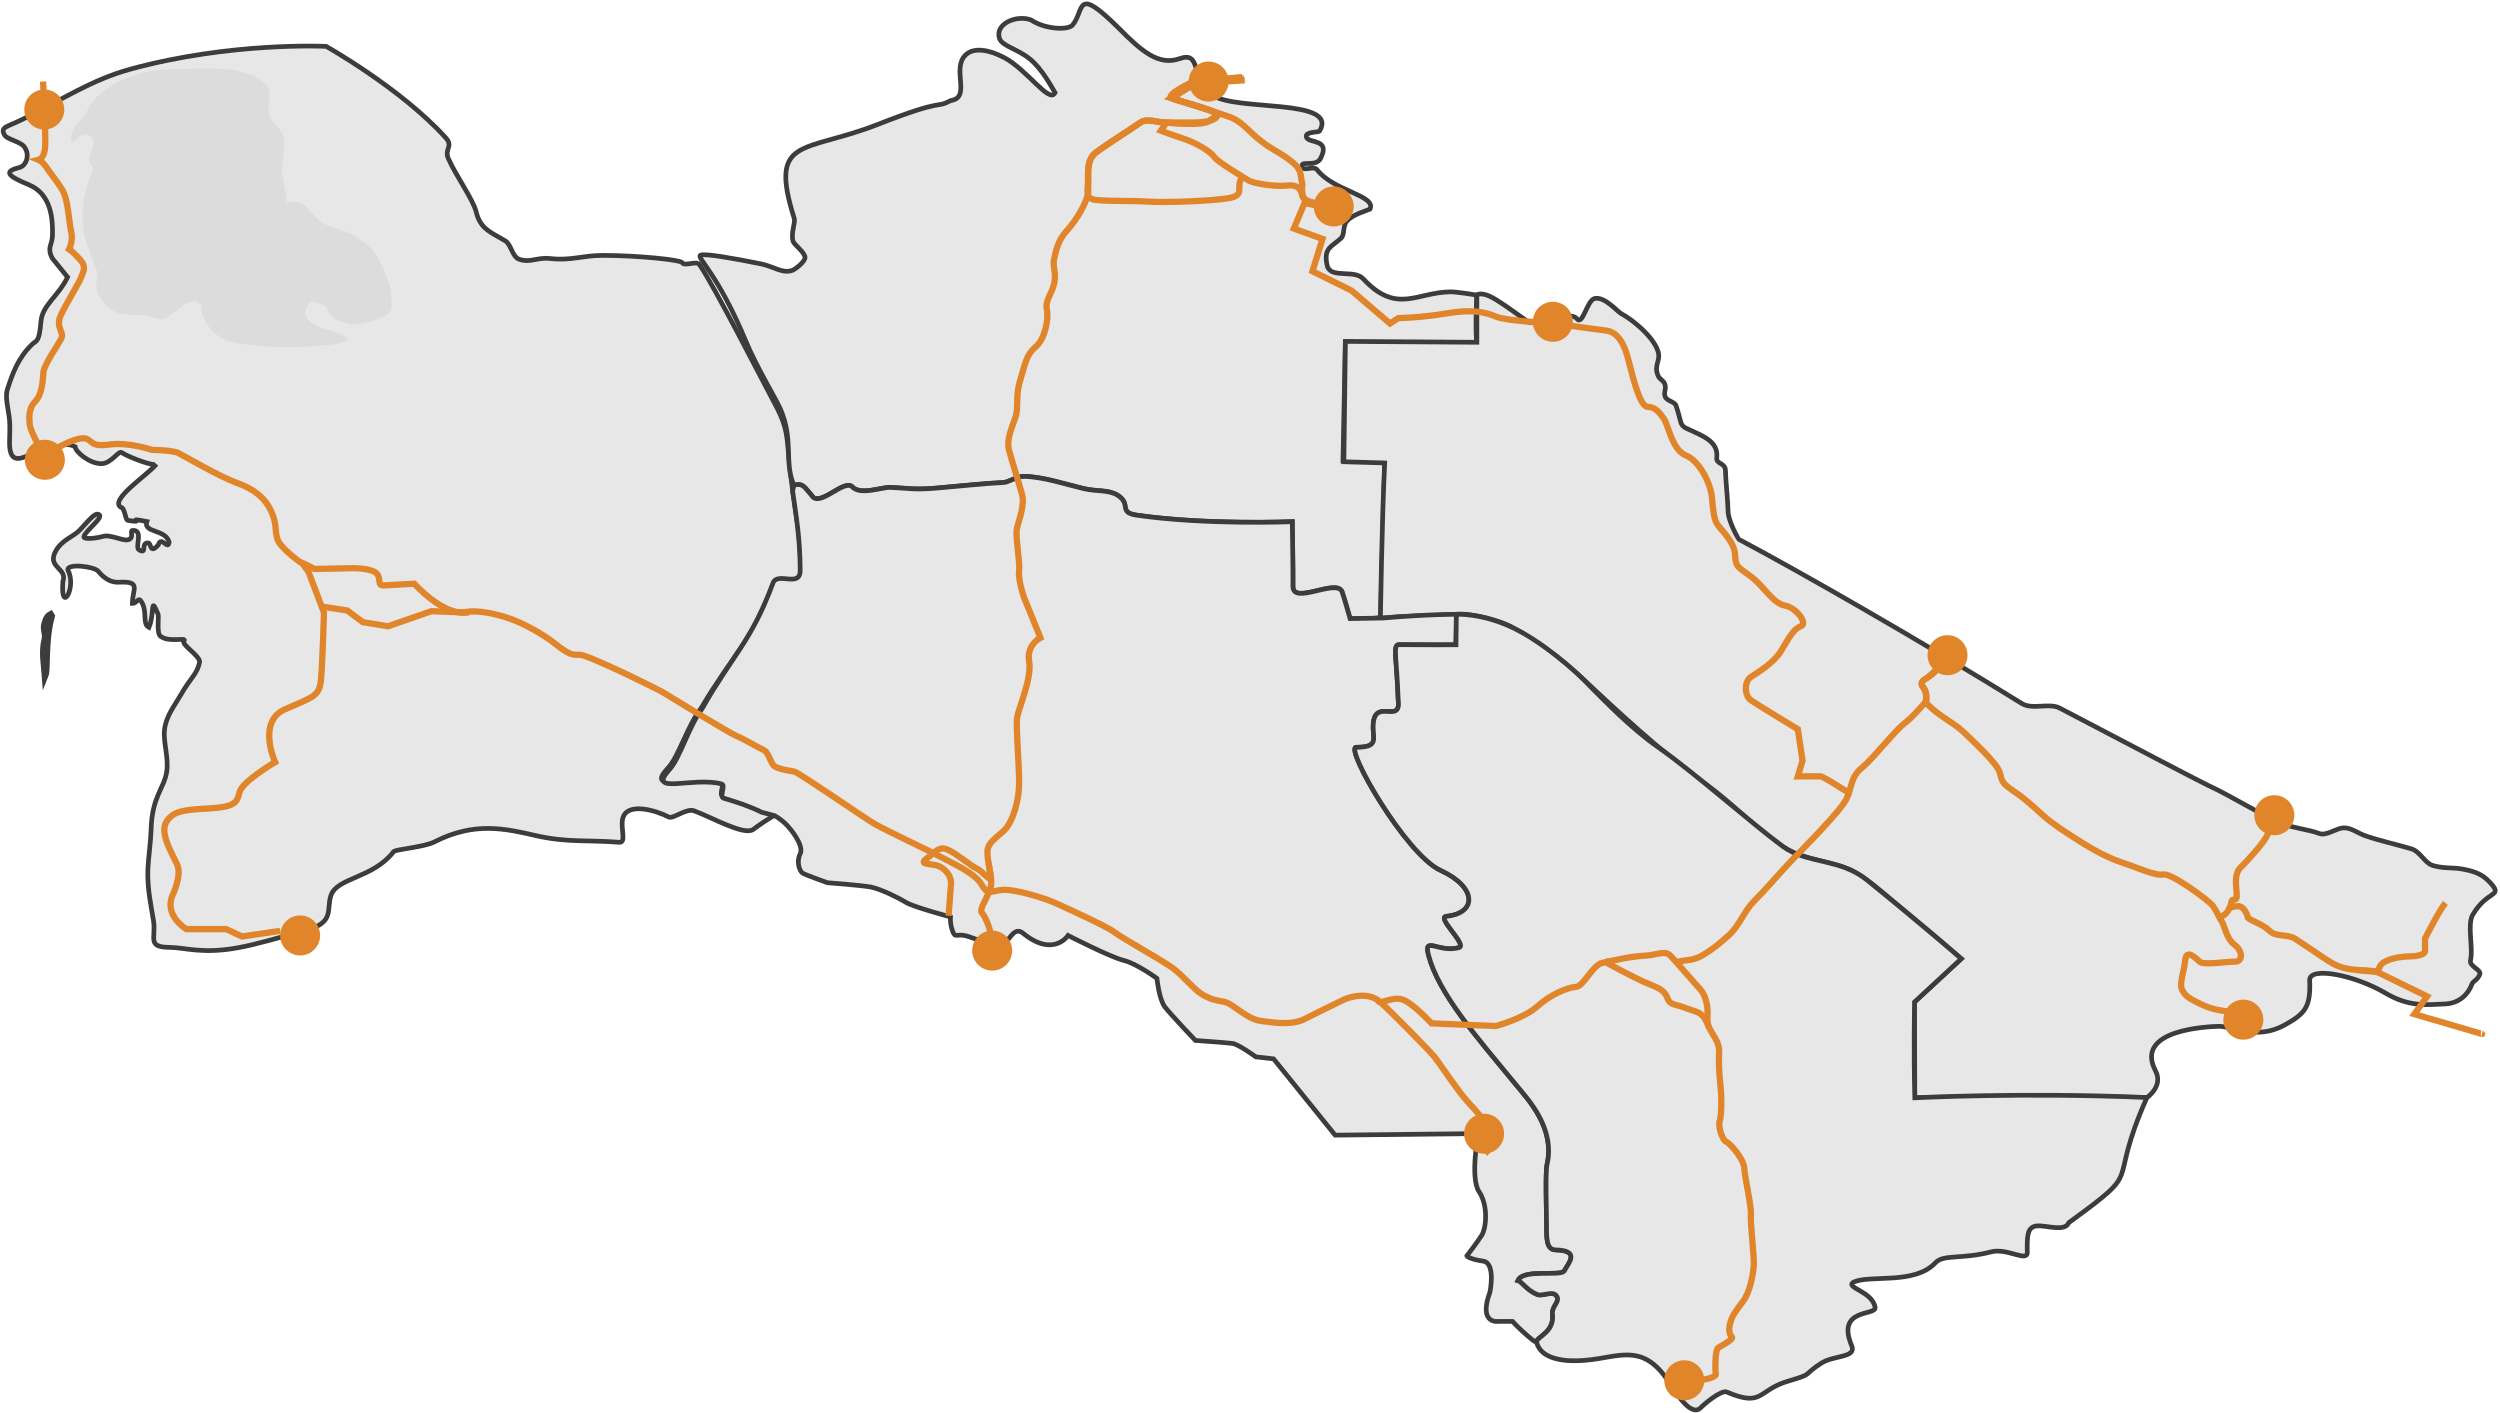 <svg width="796" height="450" viewBox="0 0 796 450" fill="none" xmlns="http://www.w3.org/2000/svg">
<path d="M21.52 88.251C18.448 94.484 13.466 97.153 13.044 102.354C12.48 109.289 11.573 108.301 10.164 109.688C5.764 113.989 4.048 118.79 2.378 123.878C1.459 126.682 2.836 130.658 3.064 134.145C3.336 138.338 2.638 141.99 3.456 144.225C5.492 149.782 13.999 140.029 15.798 143.359C14.999 147.152 18.016 139.23 23.92 142.246C24.034 143.882 28.656 147.814 32.493 147.627C35.554 147.479 37.857 143.182 38.826 144.165C41.412 145.756 49.126 148.61 49.831 147.783C46.713 151.477 34.715 159.178 38.506 161.545C39.775 161.602 39.874 165.556 40.682 165.688C47.187 166.755 39.102 164.541 46.752 166.06C45.501 169.717 52.674 168.402 53.862 172.616C53.461 175.461 51.385 170.338 50.408 173.505C47.529 176.665 48.335 172.824 47.081 172.856C44.649 172.918 47.044 176.631 44.267 175.082C42.843 174.289 45.865 168.526 42.155 168.898C41.245 168.988 42.933 171.481 40.619 171.89C38.78 172.214 34.949 170.009 32.655 170.823C30.56 171.428 26.574 171.805 26.705 170.916C26.97 169.104 33.424 164.57 31.406 163.773C30.142 163.272 28.463 165.491 25.393 168.782C23.341 170.987 19.34 171.953 17.46 176.019C15.277 180.737 21.549 181.048 20.019 185.117C19.184 196.035 24.566 186.945 21.606 181.516C21.213 179.263 30.019 180.358 31.261 181.871C33.1 184.112 35.307 185.513 37.739 185.383C45.116 184.992 42.184 187.478 42.153 192.123C43.75 192.1 43.945 189.921 44.984 191.52C47.064 194.721 45.203 198.677 47.43 199.776C49.334 195.153 47.726 189.358 50.311 195.508C50.678 196.389 49.759 201.588 51.125 202.605C53.962 204.723 59.702 202.726 58.562 204.136C57.666 205.247 63.73 208.829 63.554 210.817C62.742 214.75 60.754 215.6 57.41 221.486C55.61 224.656 52.856 228.006 52.372 232.386C51.942 236.298 53.733 241.13 53.093 245.607C52.306 251.096 48.361 253.516 48.103 264.225C48.017 267.781 47.195 273.702 47.079 276.85C46.849 283.1 48.227 288.957 48.87 293.117C49.748 298.793 46.632 301.59 54.116 301.652C59.062 301.693 64.431 303.88 76.123 301.698C81.641 300.669 88.631 298.602 97.619 296.145C106.632 293.679 103.888 289.553 105.361 285.136C107.279 279.384 118.832 279.656 125.321 271.168C125.897 270.416 135.053 269.735 138.309 268.066C151.119 261.499 160.956 263.842 170.745 266.086C180.534 268.33 187.278 267.39 197.179 268.186C199.534 268.375 197.486 263.551 198.283 260.551C199.666 255.359 208.603 257.923 212.964 260.149C214.325 260.844 218.559 257.233 221.026 258.17C227.169 260.506 236.66 265.957 239.706 264.17C249.379 257 248.207 260.631 242.522 257.923C238.647 256.075 234.333 254.688 230.199 253.529C228.657 253.099 231.002 249.459 229.54 249.083C220.257 246.667 204.91 252.794 212.779 244.414C216.043 240.936 219.019 230.837 223.263 225.453C233.154 208.626 239.127 204.62 246.171 186.244C247.643 182.538 255.038 187.816 255 182.254C254.904 167.968 252.714 161.893 251.281 146.905C250.508 138.843 250.874 136.145 246.315 127.813C243.71 123.015 226.941 90.161 222.757 84.356C222.047 82.794 217.848 84.967 217.191 83.612C216.786 82.78 203.633 81.35 192.048 81.32C185.446 81.302 181.814 83.084 175.159 82.314C171.035 81.838 168.722 83.845 165.179 82.492C163.126 81.711 162.705 77.819 160.949 76.741C156.534 74.021 152.988 73.098 151.64 67.541C150.661 63.508 145.066 55.83 142.716 50.392C141.428 47.403 144.437 46.658 141.949 43.898C127.782 28.213 103.858 14.766 103.858 14.766C103.858 14.766 73.659 13.246 41.578 22.003C29.217 25.382 20.058 31.563 7.083 38.039C2.117 40.504 -0.022 40.386 1.464 43.032C2.216 44.371 6.487 45.075 7.734 46.743C9.662 49.323 8.319 52.771 6.263 53.299C1.218 54.596 2.032 55.867 9.206 58.835C16.379 61.803 16.854 69.86 16.701 75.07C16.614 78.043 14.823 78.829 16.701 82.307L21.52 88.251Z" fill="#E7E7E7" stroke="#3C3C3C" stroke-width="1.5" stroke-miterlimit="10"/>
<path d="M29.744 53.434C25.844 50.193 32.274 45.809 28.725 43.308C25.833 41.567 25.21 44.539 22.875 45.167C21.639 40.743 26.075 38.905 27.642 35.544C30.881 27.58 43.273 22.491 52.186 22.173C68.917 21.575 79.066 20.736 85.203 27.642C86.882 29.532 84.739 33.528 85.87 36.742C86.739 39.216 88.879 40.181 90.207 43.29C91.205 45.634 89.352 52.221 89.893 55.691C90.332 58.521 90.896 59.875 91.087 62.93C91.268 65.897 92.003 63.184 95.737 64.646C97.942 65.507 99.678 68.968 102.653 70.875C105.859 72.935 110.301 73.463 112.412 74.768C117.671 78.026 119.991 80.319 122.082 85.781C123.347 89.068 124.849 90.883 124.659 98.119C124.585 100.966 115.262 103.742 111.208 103.092C107.379 102.479 104.419 100.323 104.16 98.37C103.962 96.825 100.779 96.396 99.321 96.104C98.484 95.938 96.547 98.96 97.246 100.575C97.969 102.251 101.381 104.013 102.221 104.292C109.558 106.772 119.679 109.447 94.23 110.52C86.177 110.86 75.885 109.51 73.118 108.699C66.903 106.873 63.65 100.298 64.193 97.579C61.37 91.743 53.839 102.631 50.803 101.644C41.122 98.497 38.221 102.634 32.825 96.034C28.849 91.171 31.727 89.061 30.823 86.281C28.049 77.789 22.642 71.167 29.744 53.434Z" fill="#DCDCDC"/>
<path d="M470.21 109.161C469.655 104.69 470.224 93.958 470.224 93.958C470.224 93.958 463.912 92.892 461.781 92.921C451.028 93.062 444.674 100.211 434.012 88.735C431.192 85.7 423.732 88.807 422.603 84.674C421.278 78.964 423.877 78.69 426.94 75.892C428.274 74.674 427.425 72.041 428.827 70.416C430.645 68.305 434.702 67.252 436.215 66.575C438.26 62.179 424.569 60.858 419.397 54.087C418.155 52.459 414.451 55.117 414.588 52.576C414.653 51.38 419.106 53.031 420.434 50.498C423.922 43.889 416.292 45.864 415.916 43.511C415.645 41.86 419.87 42.206 420.16 41.717C426.378 31.204 393.269 35.5 386.204 30.315C378.844 24.933 382.726 16.173 375.571 18.676C369.065 20.957 363.701 16.586 356.218 8.972C342.19 -4.901 345.472 3.189 341.509 7.975C340.103 9.672 332.717 9.375 328.255 6.335C323.54 4.65 316.87 7.602 318.185 12.09C318.894 14.685 323.849 15.457 327.944 18.801C331.835 21.981 334.86 27.753 335.925 29.515C334.213 33.197 327.061 22.213 319.776 18.361C314.949 15.809 310.098 14.961 307.46 17.48C302.853 21.874 309.334 31.045 302.747 32.022C297.457 34.749 301.359 31.034 279.434 39.638C255.971 48.846 244.622 43.257 252.868 69.5C253.333 70.979 251.737 74.186 252.507 76.833C252.792 77.822 255.727 79.896 256.278 81.649C256.756 83.164 253.053 85.769 252.507 85.993C249.254 87.329 246.433 84.847 242.229 84.002C233.949 82.352 224.257 80.564 223.006 81.273C221.707 82.013 228.554 87.137 237.419 108.506C240.944 117.012 247.078 126.988 248.495 130.276C252.774 140.207 249.599 147.164 252.758 154.445C255.83 153.721 256.154 155.234 258.416 157.717C260.744 161.722 268.329 152.848 271.161 154.821C273.812 157.898 280.636 155.044 283.497 155.17C289.757 155.449 290.906 155.999 298.288 155.382C304.321 154.879 314.11 153.831 319.402 153.621C321.417 153.54 323.526 151.605 326.24 151.668C332.204 151.808 339.613 154.278 345.098 155.572C349.108 156.519 353.05 155.862 355.911 157.711C360.298 160.555 355.988 163.152 361.874 164.008C384.007 167.22 411.453 166.085 411.453 166.085C411.453 166.085 411.729 181.697 411.666 186.669C411.59 192.768 425.67 183.987 427.312 188.431C427.889 190.026 429.857 196.929 429.857 196.929C429.857 196.929 435.71 197.323 439.571 196.588L440.922 147.136C440.922 147.136 433.171 146.746 427.602 146.758L428.355 108.862C428.355 108.862 449.976 110.069 470.21 109.161Z" fill="#E7E7E7" stroke="#3C3C3C" stroke-width="1.5" stroke-miterlimit="10"/>
<path d="M553.628 171.716C553.568 171.663 550.08 165.855 550.194 162.281C550.243 160.685 549.359 151.867 549.394 149.958C549.441 147.266 546.376 147.887 546.612 145.757C547.196 140.483 542.185 138.815 536.995 136.407C534.736 135.361 535.444 134.438 533.648 129.137C533.221 127.881 530.707 127.709 530.172 126.28C529.637 124.85 530.648 123.816 530.064 122.244C529.625 121.06 528.465 120.866 527.942 119.648C526.413 116.07 528.985 114.943 527.848 111.669C526.274 107.128 520.036 101.921 516.205 99.865C514.884 99.157 510.94 94.305 507.671 95.049C505.262 95.787 503.927 103.754 502.109 101.517C499.579 98.417 489.068 104.276 486.457 102.422C480.717 98.334 476.824 95.433 474.151 94.255C471.815 93.223 470.347 93.643 470.23 93.97V108.978L428.379 108.701L427.884 147.024L440.881 147.402C439.996 165.273 439.529 196.854 439.529 196.854C449.212 195.893 458.803 196.042 463.702 195.587C468.679 195.122 478.406 197.806 481.736 199.884C483.267 200.838 493.134 206.077 503.632 215.836C514.421 225.864 528.08 238.873 543.712 250.132C552.986 256.814 560.273 265.409 568.89 270.326C575.347 274.011 583.962 274.308 589.779 277.272C594.781 279.806 600.237 284.91 605.863 289.541C615.483 297.474 624.477 305.256 624.477 305.256L609.58 319.042L609.674 349.541C636.276 348.792 683.588 349.447 683.588 349.447C683.588 349.447 688.916 345.898 686.299 340.917C679.307 327.588 703.733 326.875 706.319 326.784C710.71 326.63 718.357 331.357 727.346 326.406C733.945 322.772 735.747 320.692 735.407 312.108C735.227 307.647 749.637 310.372 759.546 316.216C767.102 320.672 772.612 319.923 778.496 319.655C783.195 319.447 785.906 316.454 787.03 313.424C787.503 312.157 788.761 312.28 789.576 310.166C790.091 308.83 786.175 307.632 786.605 305.823C787.554 301.854 785.47 294.421 787.313 291.28C792.084 283.136 797.253 285.757 792.782 280.941C790.594 278.588 788.522 277.598 784.436 276.778C780.762 276.054 778.753 276.673 774.82 275.645C771.985 274.903 770.709 271.152 767.749 270.263C763.05 268.851 758.082 267.827 753.087 266.1C750.68 265.273 748.457 263.386 745.967 263.599C743.798 263.791 740.661 266.22 738.472 265.393C734.947 264.062 730.629 263.795 727.017 262.316C718.928 259.026 711.399 253.94 703.019 250.042C700.957 249.081 681.546 238.951 655.817 225.46C652.423 223.68 647.134 226.105 643.709 223.98C611.698 204.128 572.717 181.818 553.628 171.716Z" fill="#E7E7E7" stroke="#3C3C3C" stroke-width="1.5" stroke-miterlimit="10"/>
<path d="M440.416 196.777C454.472 195.574 463.702 195.592 463.702 195.592L463.581 205.301C463.581 205.301 451.653 205.345 445.409 205.267C443.367 205.243 444.755 209.866 445.174 222.641C446.423 231.399 436.861 221.092 437.223 232.087C437.335 235.591 438.634 237.942 431.836 237.942C428.064 237.942 447.547 272.034 458.707 277.128C470.26 282.402 470.468 290.764 460.499 291.764C457.295 292.087 467.381 300.924 464.551 301.719C458.163 303.528 453.189 297.835 454.841 304.126C458.049 316.344 470.258 330.278 482.5 345.137C486.648 350.173 495.259 359.175 492.557 370.885C491.982 373.372 492.451 387.644 492.431 390.084C492.396 394.417 492.431 397.891 495.25 397.958C503.422 398.139 499.296 402.302 498.089 404.626C497.088 406.553 485.088 403.86 483.317 407.703C484.436 407.954 486.268 410.915 489.476 412.173C491.26 412.871 494.625 410.654 495.763 412.866C496.634 414.556 494.046 416.046 494.317 418.279C495.071 424.51 488.813 425.7 489.288 427.47L488.043 426.715C485.749 424.873 483.585 422.875 481.568 420.733H477.106C477.106 420.733 470.567 421.803 474.395 411.416C474.395 411.416 476.343 402.101 472.196 401.533C468.048 400.964 466.788 399.904 467.04 399.772C467.291 399.64 470.246 395.68 471.755 393.351C473.264 391.021 473.892 383.782 470.938 379.438C467.983 375.095 470.687 360.931 470.687 360.931L425.113 361.434L405.501 337.135L399.845 336.505C399.845 336.505 394.376 332.477 392.365 332.225C390.353 331.974 380.618 331.28 380.618 331.28C380.618 331.28 372.699 322.971 370.876 320.579C369.052 318.186 368.362 311.513 368.362 311.513C368.362 311.513 361.78 306.726 357.757 305.783C353.734 304.841 340.074 297.855 340.074 297.855C340.074 297.855 335.399 305.05 325.68 297.098C322.707 294.666 321.2 300.276 319.143 300.497C314.77 300.971 309.78 298.542 307.64 297.979C304.568 297.169 304.183 298.861 303.303 296.468C302.774 295.021 302.539 293.483 302.611 291.944C302.611 291.944 290.864 288.796 288.531 287.348C286.198 285.901 280.296 283.005 277.28 282.438C274.263 281.872 263.449 281.054 263.449 281.054C263.449 281.054 256.535 278.598 255.593 278.031C254.652 277.465 253.455 274.528 254.776 271.878C256.098 269.228 251.758 263.873 250.125 262.299C249.074 261.307 247.913 260.44 246.664 259.714L242.518 258.614C238.711 256.735 234.473 255.323 230.41 254.143C228.896 253.704 231.2 249.999 229.763 249.619C220.642 247.161 205.563 253.396 213.294 244.866C216.502 241.326 219.426 231.05 223.595 225.57C233.314 208.441 239.182 204.366 246.104 185.661C247.55 181.891 254.816 187.263 254.778 181.602C254.71 170.987 253.546 164.826 252.373 156.342L252.767 154.472C255.839 153.748 256.163 155.261 258.425 157.744C260.753 161.749 268.338 152.876 271.169 154.849C273.821 157.925 280.645 155.071 283.505 155.198C289.765 155.477 290.915 156.027 298.297 155.41C304.33 154.907 314.119 153.859 319.411 153.649C321.426 153.567 323.535 151.633 326.249 151.696C332.213 151.835 339.622 154.306 345.107 155.6C349.117 156.546 353.059 155.889 355.919 157.739C360.307 160.582 355.997 163.179 361.883 164.035C384.016 167.248 411.461 166.113 411.461 166.113C411.461 166.113 411.738 181.725 411.675 186.696C411.599 192.795 425.679 184.014 427.321 188.459C427.898 190.054 429.866 196.956 429.866 196.956L440.416 196.777Z" fill="#E7E7E7" stroke="#3C3C3C" stroke-width="1.5" stroke-miterlimit="10"/>
<path d="M14.096 198.907C13.698 200.425 14.66 201.954 14.239 203.571C13.205 207.536 14.034 211.496 14.323 215.461C14.685 214.58 14.75 213.7 14.783 212.817C14.992 207.221 14.963 201.596 16.496 196.139L16.134 195.531C14.766 196.239 14.427 197.638 14.096 198.907Z" fill="#E7E7E7" stroke="#3C3C3C" stroke-width="2" stroke-miterlimit="10"/>
<path d="M683.58 349.451C644.263 347.751 609.666 349.545 609.666 349.545C609.289 335.665 609.572 319.045 609.572 319.045L624.469 305.26C624.469 305.26 611.709 294.166 594.486 280.237C585.745 273.168 575.379 275.17 567.613 269.472C558.216 262.584 539.37 245.892 528.106 238.028C518.839 231.556 510.414 222.549 507.269 219.521C501.365 213.1 490.482 204.005 481.528 199.794C471.52 195.077 463.709 195.6 463.709 195.6L463.581 205.301C463.581 205.301 451.653 205.344 445.409 205.267C443.367 205.243 444.755 209.865 445.174 222.641C446.423 231.399 436.861 221.092 437.223 232.087C437.335 235.59 438.634 237.941 431.836 237.941C428.064 237.941 447.547 272.033 458.707 277.128C470.26 282.402 470.468 290.763 460.499 291.764C457.295 292.086 467.381 300.924 464.551 301.718C458.163 303.528 453.189 297.834 454.841 304.125C458.049 316.343 470.258 330.277 482.5 345.136C486.648 350.173 495.259 359.175 492.557 370.885C491.982 373.371 492.45 387.644 492.431 390.083C492.396 394.416 492.431 397.891 495.25 397.958C503.422 398.139 499.296 402.302 498.089 404.625C497.088 406.553 485.088 403.86 483.317 407.702C484.436 407.954 486.268 410.915 489.476 412.172C491.259 412.871 494.624 410.654 495.763 412.866C496.634 414.556 494.046 416.045 494.317 418.279C495.071 424.51 488.813 425.699 489.288 427.469C491.234 434.756 504.147 433.148 505.066 433.08C514.997 432.262 522.446 427.634 530.367 438.587C532.987 442.207 537.957 451.406 541.418 448.308C542.562 447.052 548.123 442.456 549.789 443.215C561.673 448.246 559.423 442.491 569.778 439.626C577.674 437.273 573.736 438.008 579.868 434.055C583.883 431.451 591.211 432.359 589.579 428.484C584.487 416.397 597.443 419.014 597.029 416.302C596.226 411.07 587.14 410.011 590.239 408.182C595.744 405.829 609.663 409.126 616.263 402.045C618.811 399.31 624.536 401.046 633.973 398.591C638.97 397.29 645.346 401.849 645.488 398.894C645.409 393.632 645.398 390.65 648.516 390.335C651.441 390.04 657.461 392.366 658.699 389.296C683.739 371.082 670.245 379.458 683.58 349.451Z" fill="#E7E7E7" stroke="#3C3C3C" stroke-width="1.5" stroke-miterlimit="10"/>
<path d="M89.2 296.382L77.038 298.176L72.039 295.823H59.313C59.313 295.823 52.053 291.48 54.976 284.964C54.976 284.964 57.994 278.733 56.391 275.238C54.788 271.743 50.732 265.23 52.995 261.641C55.258 258.052 58.747 257.864 66.762 257.391C74.777 256.919 75.437 255.598 76.284 252.199C77.132 248.8 87.599 242.661 87.599 242.661C87.599 242.661 81.753 229.811 90.711 225.853C99.669 221.895 101.735 221.794 102.214 216.317C102.693 210.841 103.157 195.072 103.157 195.072L98.252 182.135L96.084 179.15" stroke="#E0852A" stroke-width="2" stroke-miterlimit="10"/>
<path d="M149.45 195.065L137.383 194.593L123.522 199.409L115.516 198.086L110.613 194.403L102.429 193.123" stroke="#E0852A" stroke-width="2" stroke-miterlimit="10"/>
<path d="M148.336 195.051C140.699 195.806 131.913 185.849 131.913 185.849L122.389 186.392C119.845 186.573 121.542 184.303 119.939 182.604C118.336 180.904 112.678 180.902 112.678 180.902L100.138 181.156C96.18 179.075 95.424 178.877 95.424 178.877C95.424 178.877 89.201 174.472 88.32 171.638C87.44 168.804 88.257 166.918 86.309 162.699C84.361 158.48 80.777 155.65 75.435 153.76C70.093 151.871 58.652 145.2 56.821 144.255C54.99 143.31 48.398 143.247 48.398 143.247C48.398 143.247 40.949 140.679 34.82 141.548C28.692 142.416 29.415 140.1 27.152 139.597C24.89 139.093 17.849 142.114 16.026 144.695C14.202 147.276 9.552 136.638 9.489 135.38C9.426 134.122 8.734 130.343 11.116 127.95C13.497 125.558 13.629 120.963 13.826 118.508C14.023 116.054 18.854 109.327 19.609 107.528C20.365 105.729 17.667 104.162 19.302 100.511C20.938 96.861 25.463 89.622 25.839 88.299C26.215 86.976 27.787 85.278 25.587 82.759C23.388 80.24 22.004 79.36 22.004 79.36C22.004 79.36 23.377 76.779 22.66 73.749C21.942 70.72 21.756 63.553 19.805 60.406C17.853 57.258 16.483 55.809 15.037 53.613C13.591 51.418 12.326 50.898 12.326 50.898C12.326 50.898 13.953 50.522 14.338 47.248C14.723 43.974 13.709 25.97 13.709 25.97" stroke="#E0852A" stroke-width="2" stroke-miterlimit="10"/>
<path d="M147.787 194.942C152.594 193.997 158.793 195.745 162.565 197.057C166.336 198.369 172.654 201.674 176.898 205.073C181.141 208.472 182.272 208.566 184.629 208.472C186.985 208.378 209.118 219.262 211.158 220.477C213.198 221.691 231.773 233.176 234.507 234.327C237.241 235.478 241.579 238.128 243.088 238.783C244.597 239.438 245.256 242.372 246.2 243.599C247.143 244.826 251.384 245.393 252.886 245.677C254.388 245.961 275.232 260.501 278.729 262.485C282.226 264.468 296.831 271.353 299.754 272.965C302.676 274.578 310.416 277.97 312.484 281.558C314.551 285.147 315.312 283.73 319.083 283.352C322.855 282.974 332.567 285.902 336.432 287.696C340.298 289.489 352.462 294.968 354.913 296.855C357.363 298.743 369.621 305.542 373.205 308.092C376.789 310.643 380.276 315.268 383.011 316.78C385.745 318.291 386.688 318.385 389.697 318.951C392.706 319.518 396.675 324.428 401.578 325.089C406.481 325.749 411.949 326.506 416.005 324.144C416.005 324.144 425.433 319.424 427.885 318.289C430.337 317.154 435.9 315.835 439.482 319.046C443.064 322.256 455.134 334.531 456.737 336.514C458.34 338.498 464.374 347.657 467.296 350.772C470.218 353.887 473.983 358.232 475.123 360.97C475.123 360.97 475.689 364.181 472.861 367.345" stroke="#E0852A" stroke-width="2" stroke-miterlimit="10"/>
<path d="M544.214 327.269C543.415 325.801 543.672 323.011 543.672 323.011C543.862 320.367 543.012 316.779 541.409 315.062C539.806 313.344 533.678 306.194 531.887 304.315C530.096 302.436 527.55 304.134 523.495 304.315C519.439 304.496 513.501 305.826 510.201 306.581C506.901 307.336 504.355 314.041 501.707 314.229C499.06 314.418 493.786 316.582 489.449 320.461C485.112 324.339 476.256 326.694 476.256 326.694L455.792 325.836C455.792 325.836 449.664 319.139 446.364 318.188C443.064 317.236 438.915 320.258 438.788 318.49" stroke="#E0852A" stroke-width="2" stroke-miterlimit="10"/>
<path d="M540.567 439.44C543.489 439.344 546.507 438.307 546.318 437.55C546.128 436.794 545.942 429.713 547.167 429.044C548.392 428.374 552.164 426.306 551.41 425.645C550.657 424.984 550.279 423.473 550.939 421.12C551.598 418.768 552.73 417.343 554.992 414.321C557.255 411.298 558.104 406.012 558.386 403.368C558.668 400.724 557.255 389.676 557.483 386.844C557.71 384.012 555.469 374.662 555.375 371.924C555.281 369.185 551.038 364.181 549.623 363.521C548.208 362.86 546.983 358.232 547.548 356.911C548.114 355.59 548.116 350.678 548.02 348.405C547.924 346.132 547.079 340.378 547.36 335.846C547.642 331.315 545.476 330.37 543.71 326.12C541.944 321.871 540.195 322.343 536.895 321.022C533.595 319.701 531.802 320.077 531.049 318.094C530.295 316.11 529.258 314.977 526.052 313.75C522.846 312.523 518.037 310.067 512.662 307.141C512.662 307.141 513.834 305.385 511.312 306.324" stroke="#E0852A" stroke-width="2" stroke-miterlimit="10"/>
<path d="M533.7 306.332C536.684 305.543 539.042 306.015 542.154 304.126C545.266 302.236 547.151 300.727 550.451 297.791C553.751 294.856 555.428 289.953 558.403 287.026C561.377 284.1 567.039 277.584 570.341 274.09C573.643 270.595 586.369 258.038 588.066 254.071C589.763 250.104 589.293 247.375 592.875 244.439C596.457 241.504 603.152 232.829 606.264 230.418C609.376 228.008 611.261 225.461 612.486 224.232C613.712 223.003 613.43 220.549 612.486 219.04C611.543 217.531 611.639 216.962 613.713 215.735C615.788 214.508 617.147 212.818 618.427 211.107" stroke="#E0852A" stroke-width="2" stroke-miterlimit="10"/>
<path d="M710.081 322.256C706.781 321.594 704.707 321.595 700.935 319.8C697.164 318.005 695.844 317.252 694.807 315.174C693.77 313.096 695.373 309.697 695.75 305.826C696.128 301.955 699.05 304.976 700.369 306.205C701.689 307.433 708.863 306.109 711.496 306.205C714.129 306.3 714.231 302.9 711.496 300.822C708.762 298.744 708.478 295.063 707.34 293.268C706.201 291.472 705.737 289.963 704.512 288.358C703.286 286.752 691.5 277.971 688.86 278.443C686.219 278.916 681.128 276.453 675.47 274.572C669.812 272.692 663.779 268.907 660.29 266.64C656.8 264.372 653.784 262.477 650.768 259.842C647.751 257.207 645.581 254.932 641.433 252.099C637.286 249.267 637.568 248.983 636.719 245.961C635.869 242.938 627.95 235.762 625.026 232.93C622.102 230.097 617.752 228.353 613.617 224.148C612.99 223.509 613.995 220.749 612.486 219.05C610.977 217.351 612.253 216.766 613.713 215.745C615.173 214.725 624.272 205.547 624.272 205.547" stroke="#E0852A" stroke-width="2" stroke-miterlimit="10"/>
<path d="M790.232 329.244C791.835 329.62 768.726 322.909 768.726 322.909L772.782 317.244L757.508 309.784C757.508 309.784 757.507 309.124 752.321 308.934C747.134 308.744 744.402 307.991 741.006 305.723C737.61 303.455 733.275 300.531 730.824 298.925C728.374 297.32 724.694 298.453 722.62 296.375C720.545 294.297 716.728 293.213 715.738 292.213C715.738 292.213 714.858 288.216 712.234 288.531C709.61 288.846 709.736 289.387 709.736 289.387" stroke="#E0852A" stroke-width="2" stroke-miterlimit="10"/>
<path d="M778.635 287.508C776.748 289.68 772.129 298.839 772.129 298.839V303.002C772.129 303.002 771.939 304.419 767.32 304.513C762.701 304.607 758.719 305.809 757.796 307.63L756.943 309.47C756.943 309.47 751.791 309.02 750.058 308.817" stroke="#E0852A" stroke-width="2" stroke-miterlimit="10"/>
<path d="M725.645 256.157C725.645 256.157 723.099 263.239 721.967 265.789C720.836 268.339 715.745 273.91 713.517 276.082C711.289 278.253 711.974 281.464 712.162 284.588C712.35 287.712 710.842 285.533 710.465 287.138C710.465 287.138 710.512 288.271 709.333 290.113C708.155 291.956 706.442 291.641 707.118 292.891" stroke="#E0852A" stroke-width="2" stroke-miterlimit="10"/>
<path d="M395.542 24.529L379.796 26.041C379.796 26.041 371.028 30.102 373.009 31.235C374.989 32.368 387.527 34.822 387.527 36.711C387.527 38.601 381.871 39.026 381.871 39.026H371.415L369.607 41.621C369.607 41.621 372.813 42.848 376.869 44.171C380.924 45.494 385.543 48.325 386.581 49.93C387.385 51.175 392.389 54.297 395.436 56.162C396.314 56.705 397.028 57.137 397.424 57.391C399.215 58.523 406.474 59.468 409.492 59.09C412.51 58.712 414.267 59.609 414.677 62.489C414.773 63.151 417.604 65.47 421.233 65.727" stroke="#E0852A" stroke-width="2" stroke-miterlimit="10"/>
<path d="M396.108 25.002L380.362 26.607L373.009 31.235C373.009 31.235 376.036 32.281 378.779 33.054C381.522 33.827 386.156 35.499 390.828 36.994C395.499 38.489 397.052 41.433 401.295 44.738C405.538 48.043 406.292 47.759 410.535 50.875C414.778 53.992 413.835 55.219 414.692 58.712C414.692 58.712 414.081 62.636 415.736 63.649C417.391 64.663 424.411 65.794 424.411 65.794C424.317 66.55 415.36 64.646 415.36 64.646L411.964 72.782L421.094 76.079L417.888 86.372L430.329 92.518L442.587 102.999L445.228 101.299C450.35 101.147 455.456 100.642 460.509 99.788C468.9 98.371 473.049 99.41 476.349 100.827C479.649 102.244 494.358 102.905 494.358 102.905C494.358 102.905 506.05 104.604 511.425 105.257C516.799 105.911 518.213 113.764 518.874 116.116C519.536 118.469 521.984 129.431 524.531 129.525C527.077 129.619 528.208 131.131 529.717 133.208C531.226 135.286 532.356 143.217 536.789 145.01C541.222 146.804 544.706 154.083 545.086 158.427C545.465 162.77 545.745 165.32 546.782 166.933C547.82 168.545 552.251 172.504 552.441 176.563C552.631 180.622 553.288 180.436 557.47 183.551C561.652 186.666 564.415 192.057 568.281 192.804C572.146 193.552 575.728 198.659 573.372 199.416C571.015 200.172 569.412 203.475 567.046 207.321C564.681 211.167 559.599 214.146 557.468 215.561C555.338 216.977 555.361 221.416 557.468 222.927C559.576 224.439 572.426 232.181 572.426 232.181L573.935 242.189L572.426 247.195H579.784C579.784 247.195 581.896 248.08 586.289 250.971C588.668 252.536 588.915 252.035 588.436 253.195" stroke="#E0852A" stroke-width="2" stroke-miterlimit="10"/>
<path d="M395.27 56.824C393.477 59.656 396.495 62.112 391.402 63.055C386.309 63.998 371.131 64.566 365.474 64.188C359.818 63.809 350.294 64.188 347.842 63.433C345.389 62.678 346.474 59.089 346.544 57.296C346.615 55.502 345.861 51.063 348.879 48.609C351.897 46.154 361.041 40.492 363.116 39.017C365.191 37.541 368.404 39.017 370.757 39.017C373.11 39.017 382.523 40.267 385.034 38.484C387.544 36.702 389.087 36.278 383.226 34.454C377.366 32.63 373.019 31.225 373.019 31.225L380.373 26.597L396.309 25.559" stroke="#E0852A" stroke-width="2" stroke-miterlimit="10"/>
<path d="M316.371 303.716C316.19 297.358 313.92 292.008 312.662 290.685C311.405 289.362 315.68 284.39 315.617 280.992C315.554 277.593 314.379 274.57 314.401 271.171C314.423 267.773 318.76 265.883 320.583 263.427C322.407 260.971 324.418 255.433 324.48 249.578C324.541 243.723 323.412 231.404 323.852 228.468C324.293 225.533 328.629 215.901 327.686 210.613C326.742 205.324 331.269 203.058 331.269 203.058L325.925 189.901C325.925 189.901 324.104 184.361 324.48 181.719C324.855 179.076 323.215 170.89 323.789 168.246C324.364 165.602 326.366 160.954 325.416 157.423C324.465 153.892 322.085 146.465 321.259 143.254C320.433 140.043 322.078 136.393 323.272 132.994C324.467 129.595 323.209 126.446 324.78 121.284C326.35 116.123 326.73 112.976 329.682 110.52C332.635 108.064 333.958 101.771 333.329 98.624C332.7 95.476 334.9 93.713 335.655 90.249C336.411 86.785 335.026 84.773 335.655 82.319C336.284 79.865 336.723 76.652 339.678 73.451C342.633 70.249 346.52 63.913 346.52 60.601C346.52 57.289 345.532 51.009 348.855 48.609C352.178 46.209 361.175 40.428 363.092 39.017C365.009 37.605 368.904 38.924 370.733 39.017C372.562 39.109 378.964 39.664 381.856 39.017C384.747 38.369 383.62 39.449 385.006 38.484C386.392 37.52 389.786 36.604 385.127 35.102C380.468 33.6 372.994 31.225 372.994 31.225L380.347 26.598L395.119 24.992" stroke="#E0852A" stroke-width="2" stroke-miterlimit="10"/>
<path d="M314.739 274.748C314.739 274.748 315.225 277.439 315.505 279.347C315.785 281.254 312.726 277.278 310.966 276.522C309.205 275.765 305.002 272.115 302.04 270.667C299.078 269.219 298.08 271.108 295.189 273.249C292.297 275.39 295.942 274.878 298.332 275.577C300.721 276.275 303.359 278.978 302.732 282.25L302.04 291.569" stroke="#E0852A" stroke-width="2" stroke-miterlimit="10"/>
<path d="M384.83 32.344C388.345 32.344 391.195 29.491 391.195 25.97C391.195 22.45 388.345 19.596 384.83 19.596C381.315 19.596 378.465 22.45 378.465 25.97C378.465 29.491 381.315 32.344 384.83 32.344Z" fill="#E0852A"/>
<path d="M424.651 72.101C428.166 72.101 431.016 69.247 431.016 65.727C431.016 62.206 428.166 59.352 424.651 59.352C421.136 59.352 418.286 62.206 418.286 65.727C418.286 69.247 421.136 72.101 424.651 72.101Z" fill="#E0852A"/>
<path d="M494.423 108.831C497.938 108.831 500.787 105.978 500.787 102.457C500.787 98.937 497.938 96.083 494.423 96.083C490.907 96.083 488.058 98.937 488.058 102.457C488.058 105.978 490.907 108.831 494.423 108.831Z" fill="#E0852A"/>
<path d="M620.09 214.988C623.605 214.988 626.454 212.134 626.454 208.614C626.454 205.093 623.605 202.239 620.09 202.239C616.574 202.239 613.725 205.093 613.725 208.614C613.725 212.134 616.574 214.988 620.09 214.988Z" fill="#E0852A"/>
<path d="M724.149 265.944C727.664 265.944 730.514 263.09 730.514 259.57C730.514 256.049 727.664 253.195 724.149 253.195C720.634 253.195 717.784 256.049 717.784 259.57C717.784 263.09 720.634 265.944 724.149 265.944Z" fill="#E0852A"/>
<path d="M714.283 331.038C717.798 331.038 720.648 328.184 720.648 324.663C720.648 321.143 717.798 318.289 714.283 318.289C710.768 318.289 707.918 321.143 707.918 324.663C707.918 328.184 710.768 331.038 714.283 331.038Z" fill="#E0852A"/>
<path d="M536.268 445.864C539.783 445.864 542.633 443.01 542.633 439.49C542.633 435.969 539.783 433.115 536.268 433.115C532.753 433.115 529.903 435.969 529.903 439.49C529.903 443.01 532.753 445.864 536.268 445.864Z" fill="#E0852A"/>
<path d="M472.532 367.343C476.047 367.343 478.897 364.489 478.897 360.969C478.897 357.449 476.047 354.595 472.532 354.595C469.017 354.595 466.167 357.449 466.167 360.969C466.167 364.489 469.017 367.343 472.532 367.343Z" fill="#E0852A"/>
<path d="M315.916 309.039C319.431 309.039 322.281 306.186 322.281 302.665C322.281 299.145 319.431 296.291 315.916 296.291C312.4 296.291 309.551 299.145 309.551 302.665C309.551 306.186 312.4 309.039 315.916 309.039Z" fill="#E0852A"/>
<path d="M95.566 304.221C99.081 304.221 101.931 301.367 101.931 297.847C101.931 294.326 99.081 291.473 95.566 291.473C92.051 291.473 89.201 294.326 89.201 297.847C89.201 301.367 92.051 304.221 95.566 304.221Z" fill="#E0852A"/>
<path d="M14.289 152.761C17.804 152.761 20.654 149.907 20.654 146.387C20.654 142.867 17.804 140.013 14.289 140.013C10.774 140.013 7.924 142.867 7.924 146.387C7.924 149.907 10.774 152.761 14.289 152.761Z" fill="#E0852A"/>
<path d="M14.101 41.244C17.616 41.244 20.466 38.39 20.466 34.869C20.466 31.349 17.616 28.495 14.101 28.495C10.586 28.495 7.736 31.349 7.736 34.869C7.736 38.39 10.586 41.244 14.101 41.244Z" fill="#E0852A"/>
</svg>

